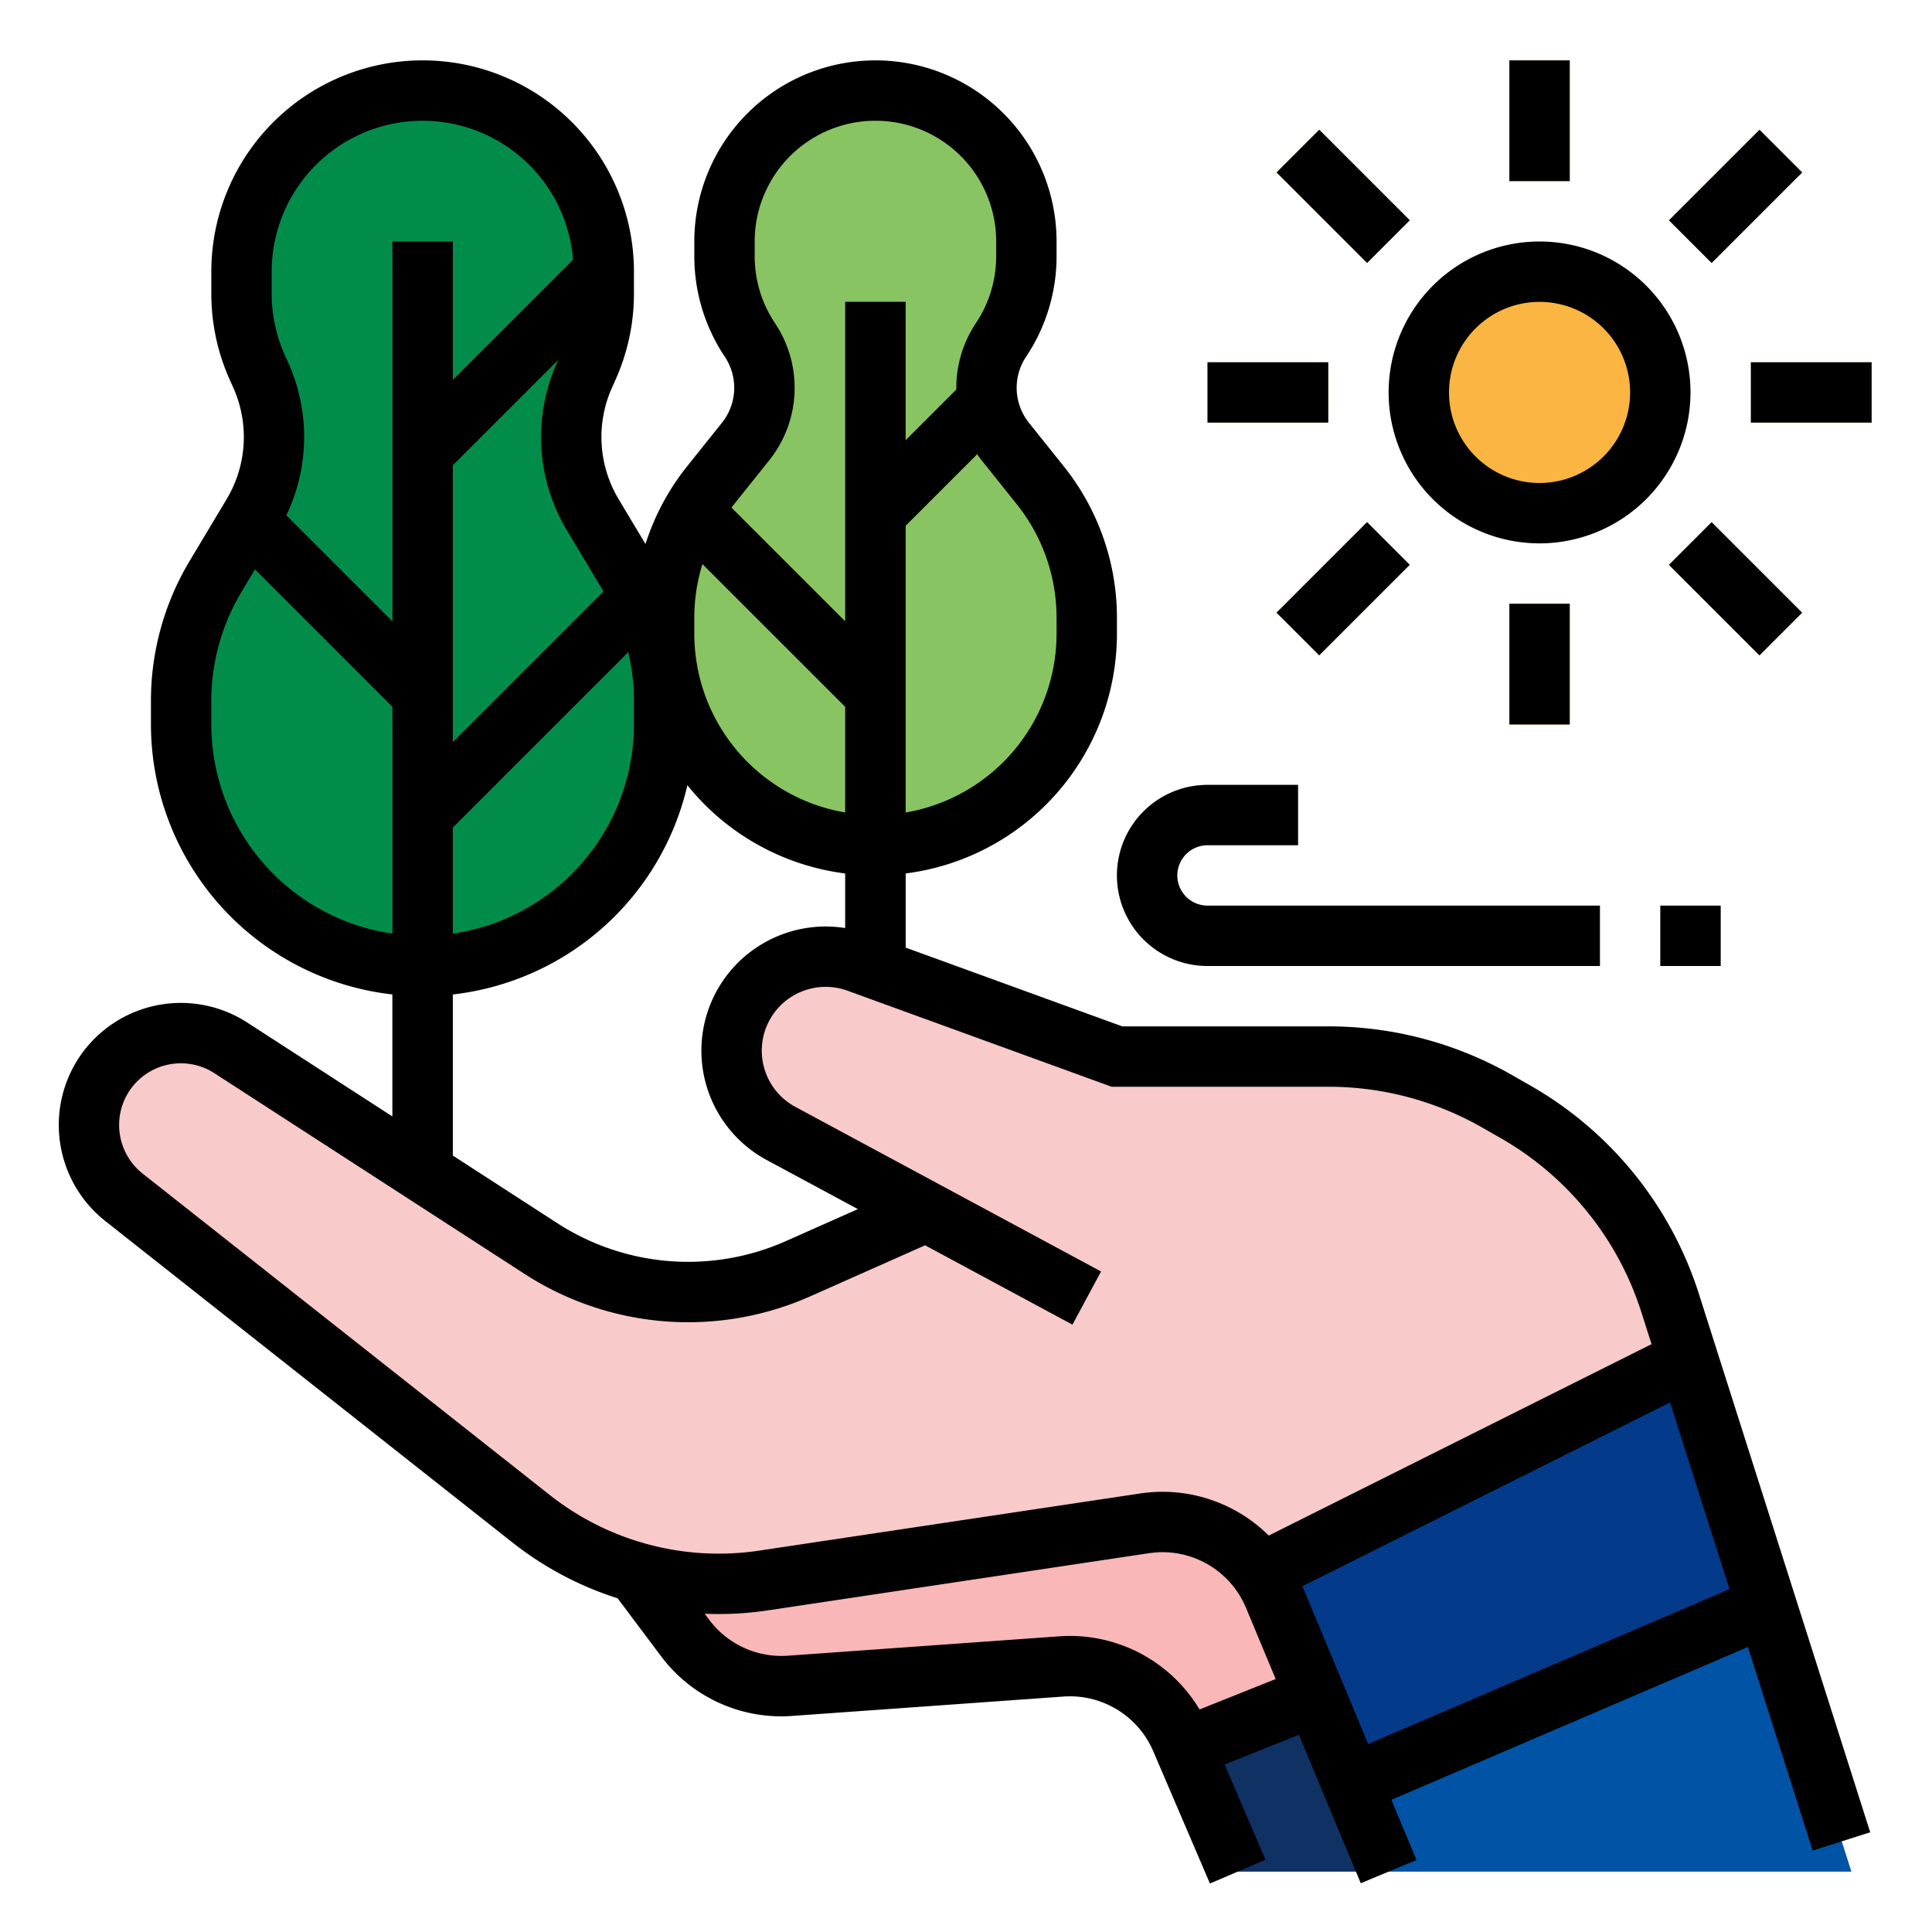 <svg viewBox="0 0 512 512" xmlns="http://www.w3.org/2000/svg"><g id="FILLED_OUTLINE" data-name="FILLED OUTLINE"><path d="m176 185.7v6.3a64.017 64.017 0 0 1 -56 63.51 65.552 65.552 0 0 1 -16 0 64.003 64.003 0 0 1 -56-63.51v-6.3a63.982 63.982 0 0 1 9.09-32.88l4.65-7.76 5.2-8.68a39.421 39.421 0 0 0 2.89-5.87 40.045 40.045 0 0 0 -.69-31l-.97-2.17a48.011 48.011 0 0 1 -4.17-19.57v-5.77a48.009 48.009 0 0 1 94.91-10.23 48.563 48.563 0 0 1 1.09 10.23v5.77a46.814 46.814 0 0 1 -.37 5.92 47.918 47.918 0 0 1 -3.8 13.65l-.97 2.17a40.022 40.022 0 0 0 2.2 36.87l8.71 14.53 1.14 1.91a64.16 64.16 0 0 1 9.09 32.88z" fill="#028c4a"/><circle cx="408" cy="104" fill="#fab542" r="32"/><g fill="#fcc16b"><path d="m400 16h16v32h-16z"/><path d="m464 96h32v16h-32z"/><path d="m443.029 43.999h33.941v16.001h-33.941z" transform="matrix(.707 -.707 .707 .707 97.961 340.5)"/><path d="m320 96h32v16h-32z"/><path d="m347.999 35.029h16.001v33.941h-16.001z" transform="matrix(.707 -.707 .707 .707 67.5 266.96)"/><path d="m400 160h16v32h-16z"/><path d="m339.029 147.999h33.941v16.001h-33.941z" transform="matrix(.707 -.707 .707 .707 -6.039 297.421)"/><path d="m451.999 139.029h16.001v33.941h-16.001z" transform="matrix(.707 -.707 .707 .707 24.422 370.96)"/></g><path d="m288 163.64v4.36a56 56 0 1 1 -112 0v-4.36a55.989 55.989 0 0 1 12.14-34.81c.04-.06.09-.11.13-.17l9.28-11.59a22.901 22.901 0 0 0 1.17-26.99 40.004 40.004 0 0 1 -6.72-22.19v-3.89a40 40 0 0 1 80 0v3.89a40.081 40.081 0 0 1 -6.72 22.19 21.882 21.882 0 0 0 -1.69 3.02 22.875 22.875 0 0 0 1.13 21.49 24.033 24.033 0 0 0 1.73 2.48l9.28 11.59a56.026 56.026 0 0 1 12.27 34.98z" fill="#89c462"/><path d="m264.72 114.59-24.72 24.72v124.69h-16v-76.69l-44.13-44.12a55.499 55.499 0 0 1 8.27-14.36l35.86 35.86v-84.69h16v36.69l23.59-23.59a22.875 22.875 0 0 0 1.13 21.49z" fill="#855435"/><path d="m424 256h-104a24 24 0 0 1 0-48h24v16h-24a8 8 0 0 0 0 16h104z" fill="#dfdfdf"/><path d="m440 240h16v16h-16z" fill="#dfdfdf"/><path d="m172.99 166.32-52.99 52.99v108.69h-16v-140.69l-42.26-42.25 5.2-8.68a39.421 39.421 0 0 0 2.89-5.87l34.17 34.18v-100.69h16v36.69l38.91-38.92a48.563 48.563 0 0 1 1.09 10.23v5.77a46.814 46.814 0 0 1 -.37 5.92l-39.63 39.62v73.38l45.77-45.78 1.14 1.91a63.91 63.91 0 0 1 6.08 13.5z" fill="#855435"/><path d="m490.63 496h-122.63l-30.4-72.96a31.529 31.529 0 0 0 -3.4-6.14 32.001 32.001 0 0 0 -30.89-13.2l-101.06 15.16a80.018 80.018 0 0 1 -61.44-16.32l-107.98-85.26a24.367 24.367 0 0 1 28.34-39.58l82.1 53.12a72.037 72.037 0 0 0 68.36 5.35l33.87-15.06-38.52-20.74a24.915 24.915 0 0 1 20.33-45.35l68.69 24.98h56.1a90.01 90.01 0 0 1 44.65 11.86l4.78 2.73a90.03 90.03 0 0 1 41.11 50.85l4.74 14.87z" fill="#f9caca"/><path d="m490.63 496h-122.63l-10-24-2.16-5.18 110.13-48.18 2.22 6.96z" fill="#0053a5"/><path d="m368 496h-40l-14.05-32.78-.98-2.28a31.992 31.992 0 0 0 -31.69-19.32l-71.87 5.14a32.025 32.025 0 0 1 -27.88-12.72l-13.03-17.37a79.933 79.933 0 0 0 33.75 2.19l101.06-15.16a32.011 32.011 0 0 1 34.29 19.34l10.97 26.33z" fill="#f9b7b7"/><path d="m368 496h-40l-14.05-32.78 34.62-13.85z" fill="#0f3163"/><path d="m468.19 425.6-110.19 46.4-20.4-48.96a31.529 31.529 0 0 0 -3.4-6.14l113.18-56.59z" fill="#033a89"/><path d="m27.869 323.562 107.988 85.255a87.931 87.931 0 0 0 27.815 14.747l11.455 15.274a39.798 39.798 0 0 0 34.851 15.898l71.872-5.134a24.024 24.024 0 0 1 23.769 14.485l15.027 35.063 14.707-6.303-10.82-25.246 19.686-7.875 16.395 39.349 14.77-6.154-6.651-15.962 94.476-40.489 17.168 53.954 15.246-4.852-45.359-142.558a97.744 97.744 0 0 0 -44.765-55.374l-4.777-2.729a98.146 98.146 0 0 0 -48.622-12.913h-54.69l-57.409-20.876v-19.642a64.081 64.081 0 0 0 56-63.482v-4.356a64.229 64.229 0 0 0 -14.024-39.979l-9.275-11.596a14.83 14.83 0 0 1 -.761-17.555 47.855 47.855 0 0 0 8.061-26.625v-3.889a48 48 0 0 0 -96 0v3.889a47.853 47.853 0 0 0 8.062 26.626 14.831 14.831 0 0 1 -.762 17.555l-9.275 11.595a64.074 64.074 0 0 0 -10.965 20.514l-7.133-11.914a32.026 32.026 0 0 1 -1.765-29.487l.971-2.174a55.648 55.648 0 0 0 4.867-22.835v-5.769a56 56 0 0 0 -112 0v5.769a55.656 55.656 0 0 0 4.867 22.836l.971 2.172a32.028 32.028 0 0 1 -1.766 29.489l-9.844 16.442a72.018 72.018 0 0 0 -10.229 36.988v6.304a72.095 72.095 0 0 0 64 71.545v32.338l-38.488-24.904a32.373 32.373 0 0 0 -45.343 10.522 32.443 32.443 0 0 0 7.7 42.062zm290.023 129.465a40.006 40.006 0 0 0 -37.182-19.384l-71.871 5.134a23.913 23.913 0 0 1 -20.91-9.539l-1.19-1.587a87.393 87.393 0 0 0 16.701-.878l101.063-15.159a23.981 23.981 0 0 1 25.714 14.504l7.85 18.84zm44.688 9.163-17.426-41.823 97.432-48.716 15.75 49.5zm-178.58-298.547a47.974 47.974 0 0 1 2.155-14.174l37.845 37.845v28.006a48.07 48.07 0 0 1 -40-47.321zm96 0v4.356a48.07 48.07 0 0 1 -40 47.321v-76.006l18.953-18.953c.4.576.81 1.147 1.253 1.702l9.275 11.595a48.174 48.174 0 0 1 10.519 29.985zm-76.206-41.579a30.776 30.776 0 0 0 1.581-36.424 31.904 31.904 0 0 1 -5.375-17.752v-3.889a32 32 0 0 1 64 0v3.889a31.906 31.906 0 0 1 -5.374 17.751 30.818 30.818 0 0 0 -5.188 17.608l-13.438 13.438v-36.686h-16v84.686l-30.152-30.152c.223-.292.44-.588.67-.876zm-35.794 63.632v6.304a56.079 56.079 0 0 1 -48 55.419v-28.105l46.495-46.495a55.986 55.986 0 0 1 1.505 12.877zm-8.062-28.948-39.938 39.938v-73.371l27.949-27.949-.396.887a48.04 48.04 0 0 0 2.646 44.231zm-87.938-84.748a39.994 39.994 0 0 1 79.862-3.177l-31.862 31.862v-36.686h-16v100.686l-28.119-28.119a48.033 48.033 0 0 0 .566-40.315l-.971-2.172a39.757 39.757 0 0 1 -3.477-16.312zm-16 120v-6.304a56.023 56.023 0 0 1 7.955-28.77l3.617-6.041 36.428 36.428v60.105a56.079 56.079 0 0 1 -48-55.419zm64 71.545a72.154 72.154 0 0 0 62.165-55.454 63.969 63.969 0 0 0 41.835 23.391v14.46a32.984 32.984 0 0 0 -33.432 15.559 32.917 32.917 0 0 0 12.62 45.917l24.156 13.007-18.968 8.431a63.79 63.79 0 0 1 -60.761-4.752l-27.615-17.869zm-86.111 26.188a16.372 16.372 0 0 1 22.932-5.321l82.104 53.126a79.743 79.743 0 0 0 75.95 5.939l30.284-13.46 39.049 21.026 7.586-14.088-81.019-43.625a16.917 16.917 0 0 1 -6.486-23.597 16.941 16.941 0 0 1 20.286-7.194l70.017 25.46h57.509a82.127 82.127 0 0 1 40.684 10.805l4.778 2.73a81.782 81.782 0 0 1 37.456 46.333l2.657 8.35-101.446 50.723a39.929 39.929 0 0 0 -34.099-11.149l-101.062 15.159a72.278 72.278 0 0 1 -55.295-14.692l-107.988-85.255a16.407 16.407 0 0 1 -3.895-21.271z"/><path d="m448 104a40 40 0 1 0 -40 40 40.046 40.046 0 0 0 40-40zm-40 24a24 24 0 1 1 24-24 24.027 24.027 0 0 1 -24 24z"/><path d="m400 16h16v32h-16z"/><path d="m464 96h32v16h-32z"/><path d="m443.029 43.999h33.941v16.001h-33.941z" transform="matrix(.707 -.707 .707 .707 97.961 340.5)"/><path d="m320 96h32v16h-32z"/><path d="m347.999 35.029h16.001v33.941h-16.001z" transform="matrix(.707 -.707 .707 .707 67.5 266.96)"/><path d="m400 160h16v32h-16z"/><path d="m339.029 147.999h33.941v16.001h-33.941z" transform="matrix(.707 -.707 .707 .707 -6.039 297.421)"/><path d="m451.999 139.029h16.001v33.941h-16.001z" transform="matrix(.707 -.707 .707 .707 24.422 370.96)"/><path d="m320 256h104v-16h-104a8 8 0 0 1 0-16h24v-16h-24a24 24 0 0 0 0 48z"/><path d="m440 240h16v16h-16z"/></g></svg>
